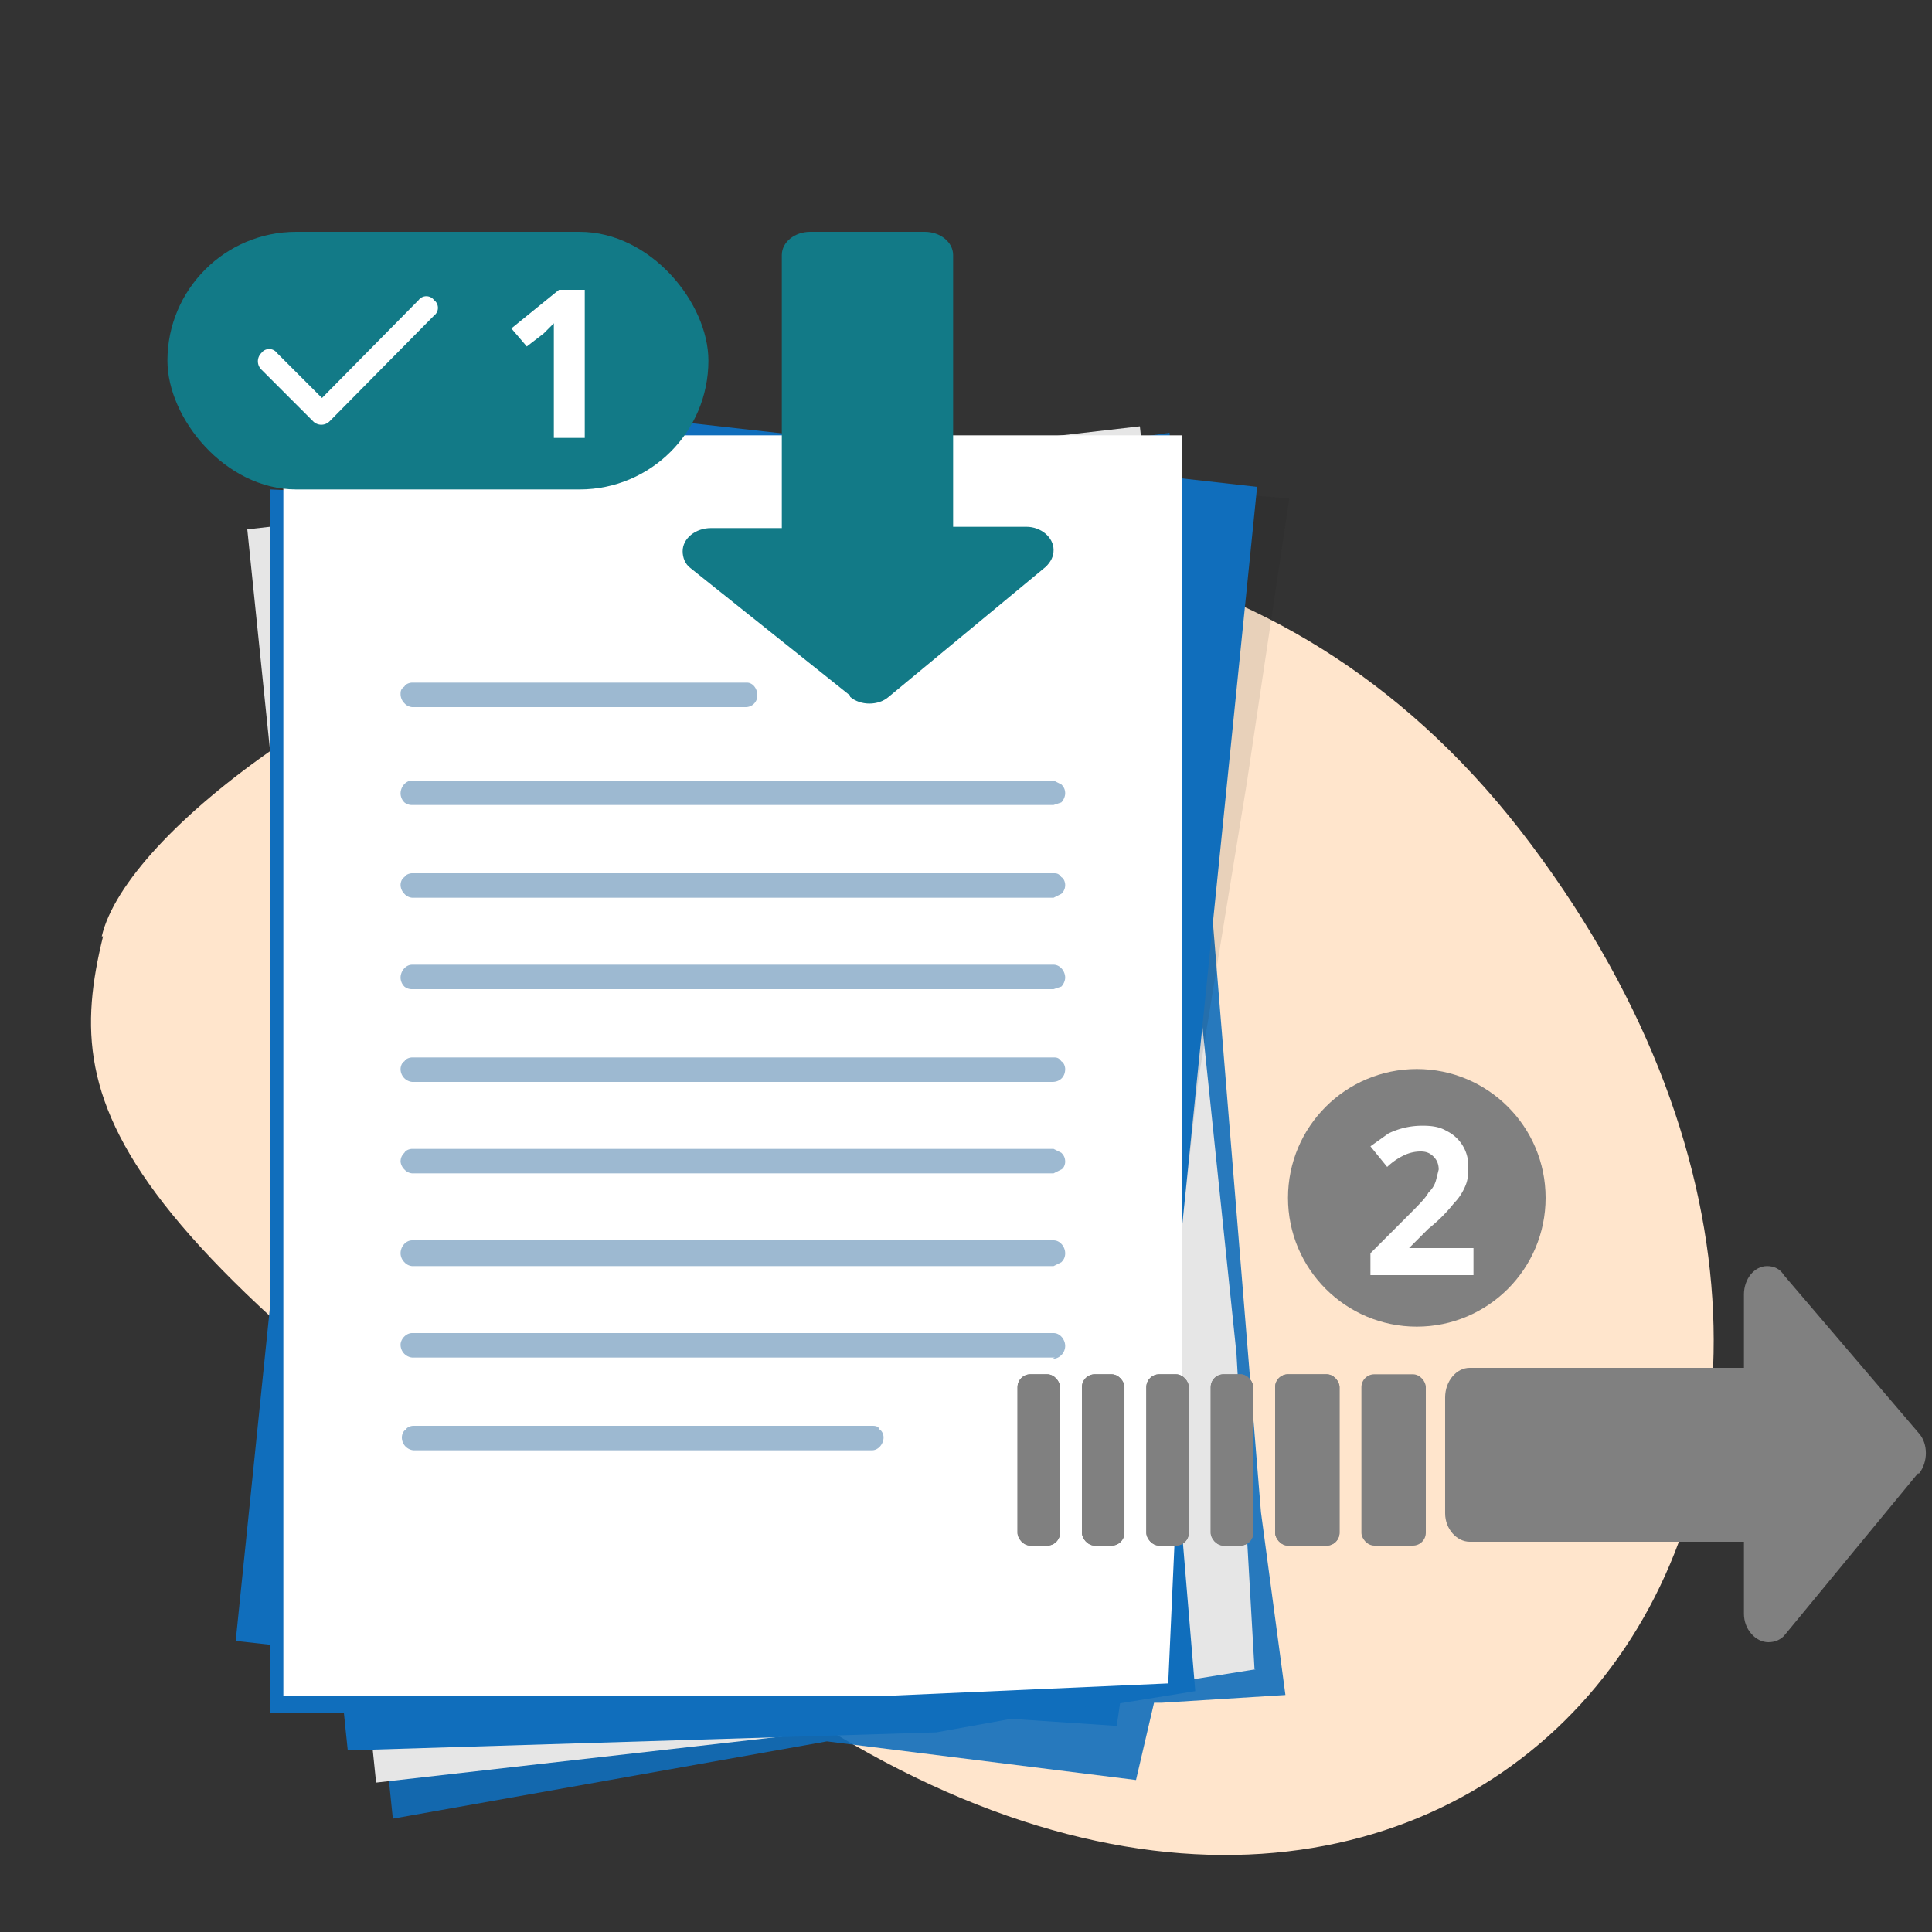 <svg xmlns="http://www.w3.org/2000/svg" width="150" height="150" fill="none">
  <rect width="100%" height="100%" fill="#333333" stroke="none"/>
  <g clip-path="url(#a)">
    <path fill="#FFE5CC" fill-rule="evenodd" d="M7.9 72.7c3.7-16 74-56.6 111-7.1 37 49.4-4.3 102.5-57.7 66.7C8 96.5 4.6 86.6 8 72.7Z" clip-rule="evenodd"/>
    <path fill="#106EBC" fill-rule="evenodd" d="m99.8 131.6-9.6.6h-.6l-1.4 6-24-3-33.7 6-10-97.4 70.3-10.2 2 21.2 5.1 62.6 1.9 14.2Z" clip-rule="evenodd" opacity=".9"/>
    <path fill="#E6E6E6" fill-rule="evenodd" d="M97.5 129.6 75 133.2l-45.8 5.2-10-97.3 69.3-8 7.5 72 1.4 24.5Z" clip-rule="evenodd"/>
    <path fill="#1A1A1A" fill-rule="evenodd" d="m86.2 133.3-36.6-2.5L28 129l1.3-96 70.8 5.7-3.3 22.1L93 84.1l-3.7 33.3-3.1 16Z" clip-rule="evenodd" opacity=".1"/>
    <path fill="#106EBC" fill-rule="evenodd" d="m86.7 134-22.5-1.5-45.9-5.1 10-97.4 69.3 7.8-7.3 72-3.6 24.2Z" clip-rule="evenodd"/>
    <path fill="#106EBC" fill-rule="evenodd" d="m86.6 132.4-3.4.2-10.5 1.9-45.7 1.4-.3-2.9H21V38l70.9 3.3-.1 15.8v62.2l1 12-6.2 1Z" clip-rule="evenodd"/>
    <path fill="#fff" fill-rule="evenodd" d="m90.7 130.7-22.6 1H22V33.8h69.8v72.4l-1.1 24.5Z" clip-rule="evenodd"/>
    <path fill="#0C528D" fill-rule="evenodd" d="M81.9 62.5H32a.9.9 0 0 1-.6-.2 1 1 0 0 1-.3-.7c0-.5.4-1 .9-1h49.8l.6.3c.2.2.3.4.3.7 0 .2-.1.5-.3.7l-.6.2Zm0 7.2H32a.9.9 0 0 1-.6-.3 1 1 0 0 1-.3-.7c0-.2.1-.5.3-.6.1-.2.4-.3.6-.3h49.8c.2 0 .4 0 .6.3.2.1.3.4.3.6 0 .3-.1.5-.3.7l-.6.3Zm0 7.1H32a.9.9 0 0 1-.6-.2 1 1 0 0 1-.3-.7c0-.5.4-1 .9-1h49.8c.5 0 .9.5.9 1 0 .2-.1.5-.3.7l-.6.2Zm0 7.2H32a1 1 0 0 1-.9-1c0-.2.1-.5.3-.6.1-.2.4-.3.6-.3h49.8c.2 0 .4 0 .6.3.2.1.3.4.3.6 0 .6-.4 1-1 1Zm0 7.1H32a.9.9 0 0 1-.6-.3 1 1 0 0 1-.3-.6c0-.3.1-.5.3-.7.1-.2.4-.3.6-.3h49.8l.6.3c.2.2.3.4.3.7 0 .2-.1.5-.3.6l-.6.3Zm0 7.2H32a.9.9 0 0 1-.6-.3 1 1 0 0 1-.3-.7c0-.5.4-1 .9-1h49.8c.5 0 .9.5.9 1 0 .3-.1.5-.3.7l-.6.3Zm0 7.1H32a1 1 0 0 1-.9-1c0-.4.4-.9.9-.9h49.8c.5 0 .9.5.9 1s-.4 1-1 1Zm-14.2 7.2H32.1a1 1 0 0 1-.9-1c0-.2.1-.5.3-.6.1-.2.4-.3.6-.3h35.6c.2 0 .5 0 .6.3.2.1.3.4.3.6 0 .5-.4 1-.9 1Zm-9.9-57.7H32a.9.9 0 0 1-.6-.3 1 1 0 0 1-.3-.7c0-.2 0-.4.3-.6.1-.2.4-.3.6-.3h26c.4 0 .8.4.8 1 0 .5-.4.9-.9.9Z" clip-rule="evenodd" opacity=".4"/>
    <path fill="#127A87" fill-rule="evenodd" d="M66 54.1c.8.7 2.2.7 3 0L81.2 44c.4-.4.6-.8.6-1.3 0-1-1-1.8-2.1-1.8H74V19.8c0-1-1-1.8-2.2-1.8h-8.9c-1.2 0-2.2.8-2.2 1.8V41h-5.5c-1.2 0-2.2.8-2.2 1.8 0 .5.2 1 .6 1.3L66 54Z" clip-rule="evenodd"/>
    <rect width="42" height="20" x="13" y="18" fill="#127A87" rx="10"/>
    <path fill="#fff" d="M33.7 23.3c.4.3.4.9 0 1.2l-8.1 8.2a.9.9 0 0 1-1.3 0l-4-4a.9.9 0 0 1 0-1.3c.3-.4.9-.4 1.2 0l3.5 3.5 7.5-7.6c.3-.4.9-.4 1.2 0ZM45.4 34H43v-8.9l-.8.8-1.3 1-1.2-1.4 3.7-3h2V34Z"/>
    <circle cx="110" cy="93" r="10" fill="gray"/>
    <path fill="#fff" d="M114.4 99h-8v-1.7l2.9-2.9c.8-.8 1.4-1.4 1.6-1.8.3-.3.5-.6.6-1l.2-.8c0-.5-.2-.8-.4-1-.3-.3-.6-.4-1-.4a3 3 0 0 0-1.3.3 5 5 0 0 0-1.3.9l-1.3-1.6 1.4-1a6 6 0 0 1 2.7-.6c.7 0 1.3.1 1.8.4a3 3 0 0 1 1.7 2.7c0 .5 0 1-.2 1.5s-.5 1-.9 1.4c-.4.5-1 1.2-2 2l-1.5 1.5h5V99Z"/>
    <path fill="gray" fill-rule="evenodd" d="M149 114.4c.7-.9.7-2.3 0-3.1L138.5 99c-.3-.5-.8-.7-1.3-.7-1 0-1.8 1-1.8 2.2v5.7h-21.3c-1 0-1.9 1-1.9 2.3v9c0 1.2.9 2.2 1.9 2.2h21.3v5.6c0 1.2.9 2.2 1.9 2.2.5 0 1-.2 1.3-.6l10.3-12.5Z" clip-rule="evenodd"/>
    <rect width="5" height="13.3" x="105.7" y="106.7" fill="gray" rx="1"/>
    <rect width="5" height="13.3" x="99" y="106.7" fill="gray" rx="1"/>
    <rect width="5" height="13.3" x="99" y="106.7" fill="gray" rx="1"/>
    <rect width="3.3" height="13.3" x="94" y="106.7" fill="gray" rx="1"/>
    <rect width="3.3" height="13.3" x="94" y="106.7" fill="gray" rx="1"/>
    <rect width="3.3" height="13.3" x="89" y="106.7" fill="gray" rx="1"/>
    <rect width="3.3" height="13.3" x="89" y="106.7" fill="gray" rx="1"/>
    <rect width="3.3" height="13.3" x="84" y="106.7" fill="gray" rx="1"/>
    <rect width="3.3" height="13.3" x="84" y="106.7" fill="gray" rx="1"/>
    <rect width="3.3" height="13.3" x="79" y="106.7" fill="gray" rx="1"/>
    <rect width="3.3" height="13.3" x="79" y="106.7" fill="gray" rx="1"/>
  </g>
  <defs>
    <clipPath id="a">
      <path fill="#fff" d="M0 0h150v150H0z"/>
    </clipPath>
  </defs>
</svg>
